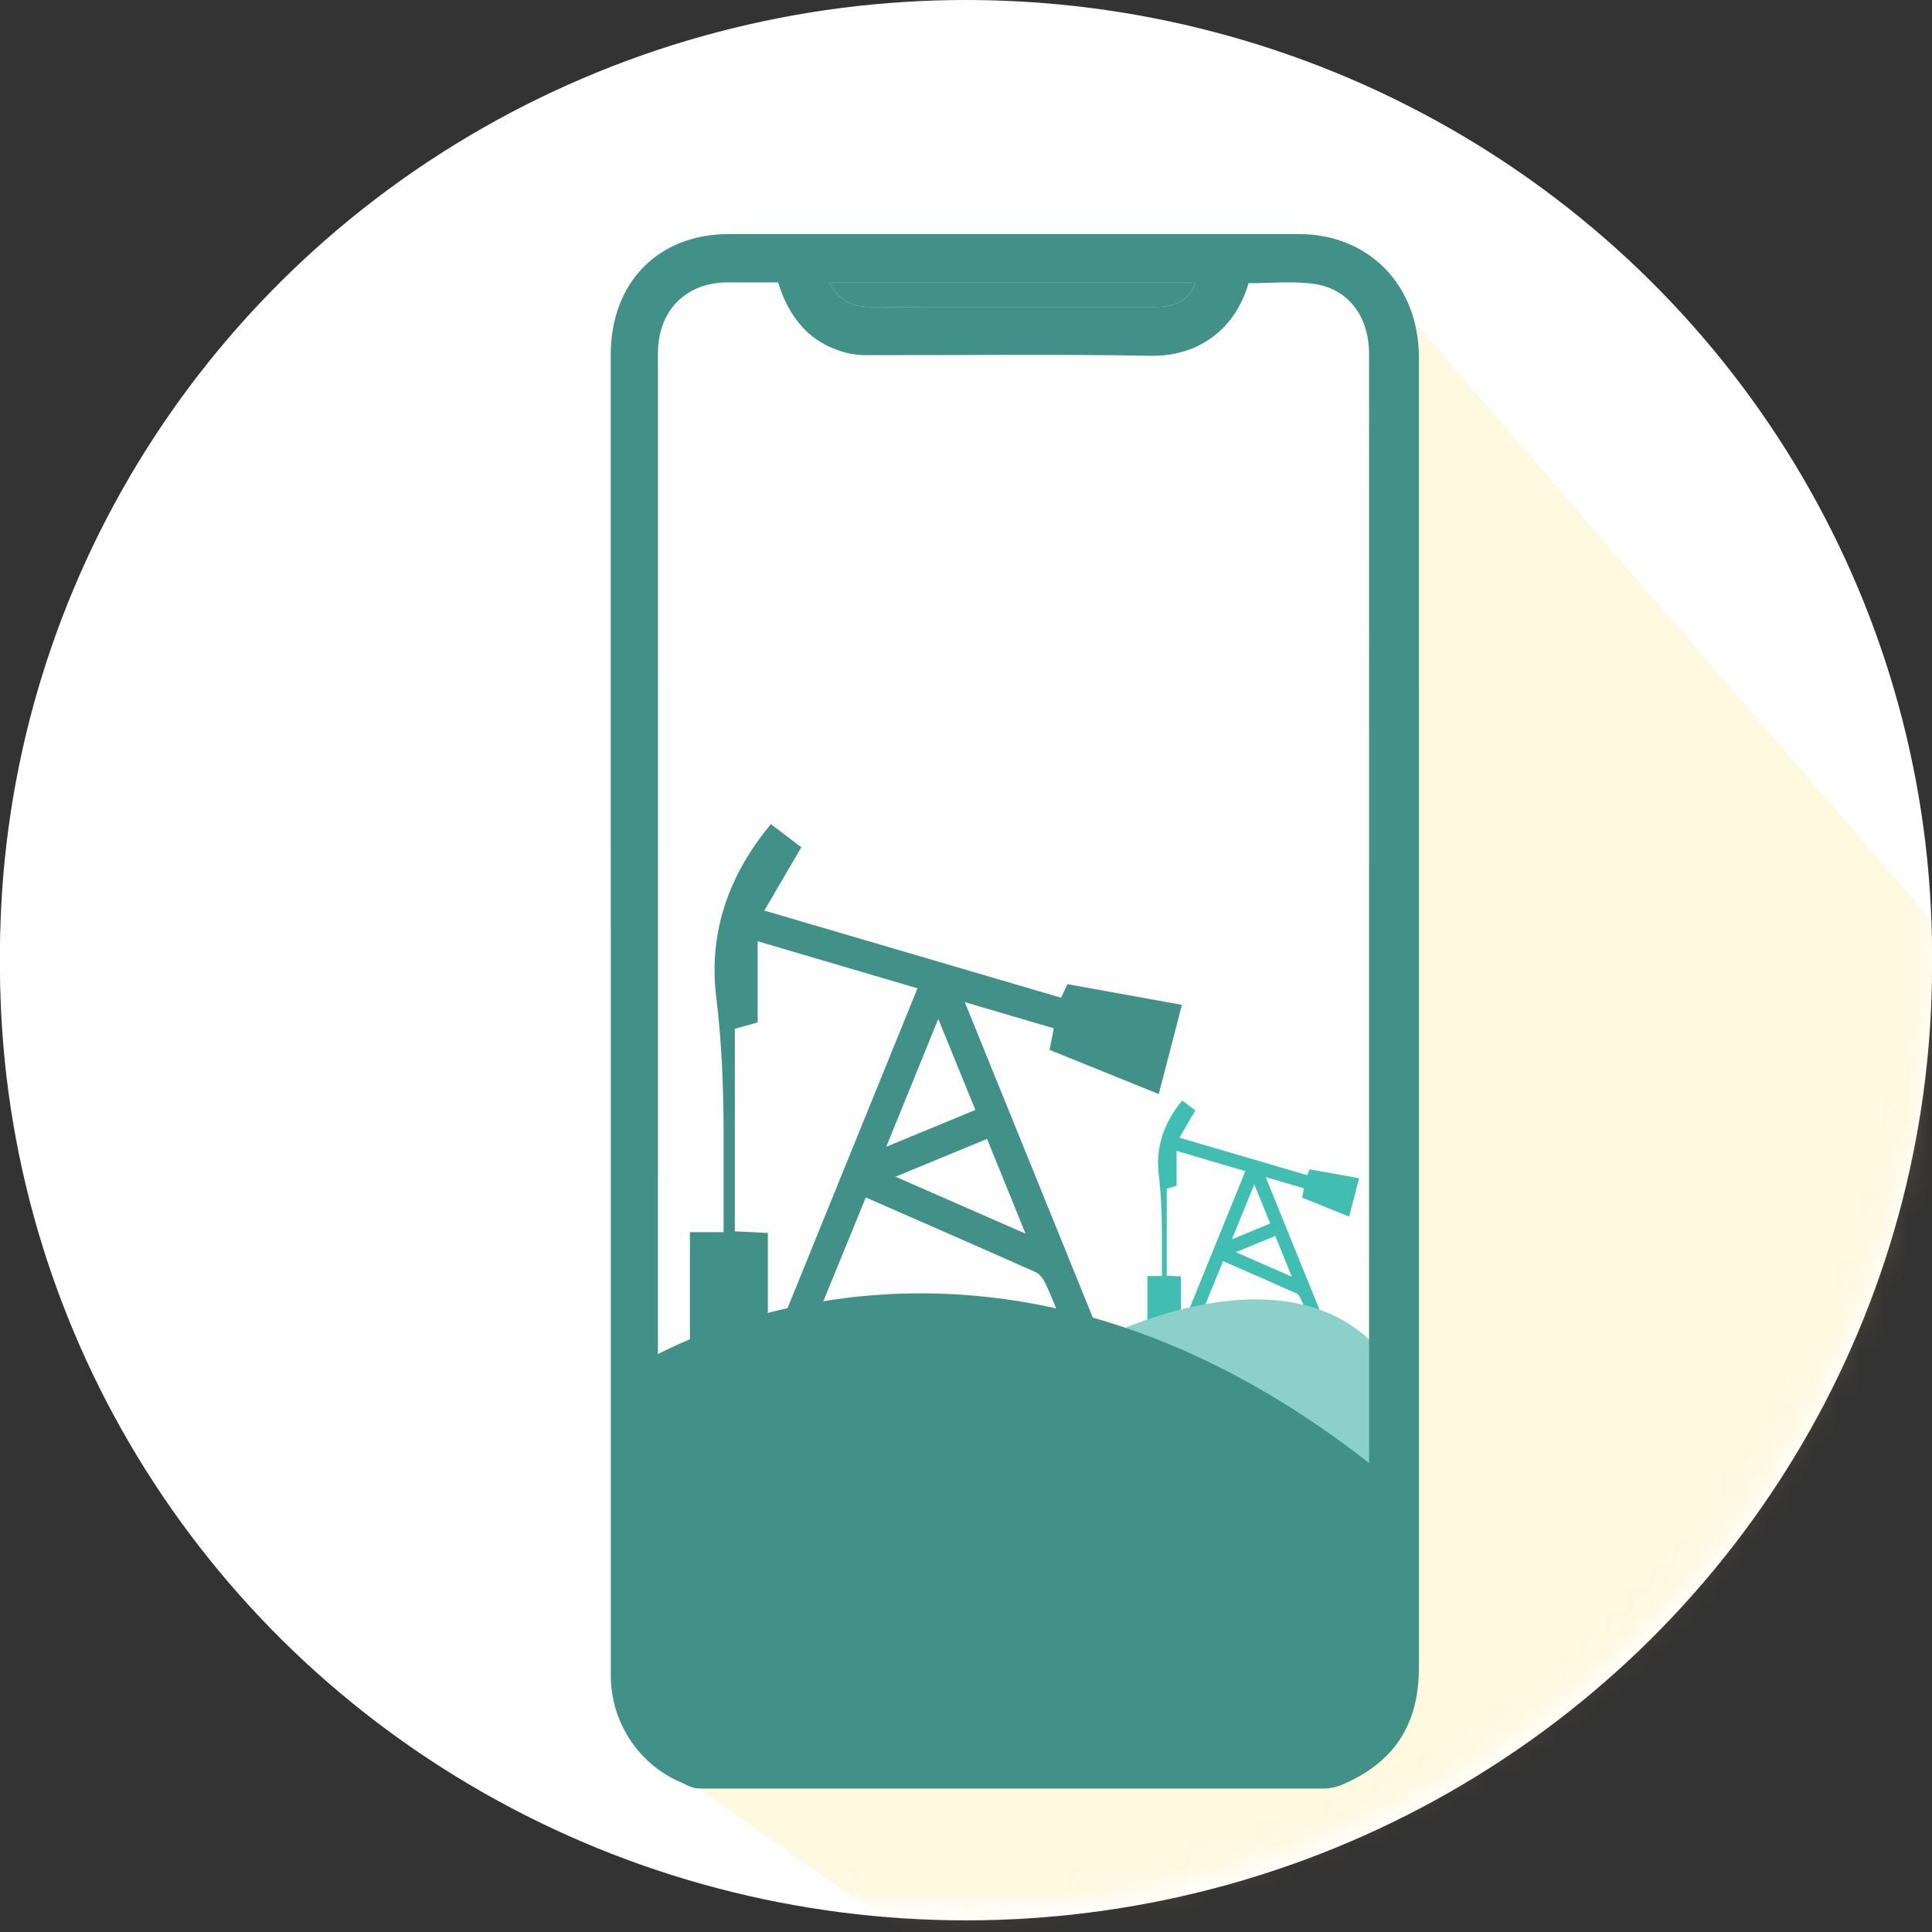<svg xmlns="http://www.w3.org/2000/svg" xmlns:xlink="http://www.w3.org/1999/xlink" width="83" height="83" viewBox="0 0 83 83">
    <rect x="0" y="0" width="83" height="83" fill="#333333" stroke="none"/>
    <defs>
        <ellipse id="oxyucg89za" cx="42.085" cy="41.308" rx="41.5" ry="41"/>
    </defs>
    <g fill="none" fill-rule="evenodd">
        <g>
            <g>
                <g>
                    <g transform="translate(-289 -366) translate(204 160) translate(62 199) translate(22 6)">
                        <ellipse cx="42.5" cy="42.5" fill="#FFF" rx="41.5" ry="41"/>
                        <g transform="translate(.415 .692)">
                            <mask id="loh36e7mzb" fill="#fff">
                                <use xlink:href="#oxyucg89za"/>
                            </mask>
                            <use fill="#FFF" xlink:href="#oxyucg89za"/>
                            <path fill="#FFD94A" d="M48.041 89.368L30.32 76.968 29 13 61.005 13.747 86.464 43.206 109.878 66.62 66.143 114.773z" mask="url(#loh36e7mzb)" opacity=".412"/>
                        </g>
                    </g>
                    <g>
                        <path fill="#FEFEFE" d="M27.7 65.567H7.79c-3.4 0-6.157-2.826-6.157-6.312V7.85c0-3.486 2.756-6.312 6.157-6.312H27.7c3.4 0 6.157 2.826 6.157 6.312v51.405c0 3.486-2.757 6.312-6.158 6.312" transform="translate(-289 -366) translate(204 160) translate(62 199) translate(49 17)"/>
                        <path fill="#FEFEFE" d="M17.507 63.704V63.7c2.015 0 4.029.004 6.043-.002.75-.003 1.14-.402 1.108-1.1-.029-.644-.413-.97-1.17-.97-3.944-.005-7.888-.005-11.831-.005-.836 0-1.238.339-1.24 1.04 0 .698.394 1.037 1.239 1.04 1.95.004 3.9 0 5.851 0M7.427 2.132c.476 1.542 1.375 2.616 2.912 3.02.284.075.585.105.878.106 4.073.007 8.145-.047 12.215.027 2.07.037 3.646-1.162 4.205-3.117.913 0 1.85-.096 2.761.021 1.515.195 2.416 1.385 2.418 3.018.004 4.434 0 8.869 0 13.303v42.52c0 .39.024.787-.031 1.171-.222 1.54-1.403 2.554-2.975 2.555-6.171.004-12.343 0-18.514 0-1.972 0-3.944 0-5.917.002-1.903.002-3.115-1.22-3.115-3.16-.002-18.803-.002-37.606 0-56.41 0-1.843 1.193-3.05 3.001-3.056.719-.002 1.438 0 2.162 0" transform="translate(-289 -366) translate(204 160) translate(62 199) translate(49 17)"/>
                        <path fill="#419189" d="M9.63 2.147h15.727c-.247.701-.785 1.037-1.692 1.039-3.218.004-6.437.001-9.655.001-.91 0-1.821.013-2.731-.004-.696-.014-1.25-.302-1.65-1.036" transform="translate(-289 -366) translate(204 160) translate(62 199) translate(49 17)"/>
                        <path fill="#3FBEB1" d="M17.507 63.704c-1.95 0-3.901.003-5.851-.002-.845-.002-1.24-.341-1.239-1.04.002-.7.404-1.04 1.24-1.04 3.943.001 7.887.001 11.83.005.758.001 1.142.327 1.171.97.032.699-.357 1.098-1.108 1.1-2.014.007-4.028.003-6.043.003v.004z" transform="translate(-289 -366) translate(204 160) translate(62 199) translate(49 17)"/>
                        <path fill="#419189" d="M15.903 37.685l-1.594-3.912-2.233 5.49 3.827-1.578zm-3.433 2.867l5.587 2.446-1.652-4.07-3.935 1.624zM7.776 46.34l5.64-13.882-6.868-2.022v3.486l-.98.277v8.7l1.42.068v3.596c-1.095 0-2.195 1.584-3.348 1.584v-5.212h1.446v-.65c0-1.237.002-2.475 0-3.712-.006-1.921-.08-3.826-.316-5.747-.34-2.756.537-5.249 2.348-7.42l1.308.995-1.591 2.718 12.751 3.744.274-.583 4.915.89-.994 3.83-4.691-1.895.182-.928-3.824-1.125c1.825 4.498 3.958 9.747 5.746 14.158-.406.18-1.125-.54-1.556-.35-.243-.589-.46-1.157-.715-1.706-.09-.193-.24-.415-.418-.495-2.402-1.072-4.813-2.121-7.31-3.215-.734 1.798-1.465 3.582-2.213 5.41l-1.206-.514z" transform="translate(-289 -366) translate(204 160) translate(62 199) translate(49 17)"/>
                        <path fill="#3FBEB1" d="M26.924 43.241l1.646-.679-.685-1.683-.961 2.362m1.863-.144l-1.694.698 2.404 1.053-.71-1.751m-3.194 3.41l-.52-.222c.809-1.988 1.611-3.963 2.427-5.972l-2.954-.87v1.5l-.422.12v3.742l.61.03v1.547c-.47 0-.943.487-1.44.487V44.82h.622v-.28-1.597c-.002-.827-.034-1.646-.136-2.473-.146-1.185.232-2.258 1.01-3.192l.564.428-.685 1.17 5.486 1.61.118-.25 2.114.382c-.143.553-.28 1.085-.427 1.648l-2.018-.815.078-.4-1.645-.483 2.317 5.713c-.175.077-.33.145-.515.228-.104-.254-.197-.498-.307-.735-.039-.083-.104-.178-.18-.213-1.034-.46-2.07-.912-3.145-1.382l-.952 2.327" transform="translate(-289 -366) translate(204 160) translate(62 199) translate(49 17)"/>
                        <path fill="#8CD1C9" d="M21.028 47.636s8.637-4.598 12.624.85v14.139l-13.289-4.09.665-10.9z" transform="translate(-289 -366) translate(204 160) translate(62 199) translate(49 17)"/>
                        <path fill="#419189" d="M1.096 48.827S16.21 38.78 34.15 53.937v8.688s-.83 4.083-5.647 3.402h-24s-3.241-1.363-3.241-4.768l-.166-12.432z" transform="translate(-289 -366) translate(204 160) translate(62 199) translate(49 17)"/>
                        <path fill="#419189" d="M9.63 2.147c.399.734.953 1.022 1.649 1.036.91.017 1.82.004 2.731.004 3.218 0 6.437.003 9.655-.001.907-.002 1.445-.338 1.692-1.039H9.63zm-2.204-.016c-.723 0-1.442-.002-2.161 0-1.808.006-3 1.212-3 3.056-.003 18.803-.003 37.607-.001 56.41 0 1.94 1.212 3.162 3.115 3.16 1.973-.002 3.945-.002 5.917-.002 6.171 0 12.343.004 18.514 0 1.572-.001 2.753-1.014 2.975-2.555.055-.384.03-.78.03-1.171.002-14.174.002-28.347.002-42.52 0-4.435.003-8.869-.001-13.304-.002-1.632-.903-2.822-2.418-3.017-.91-.117-1.848-.021-2.76-.021-.56 1.955-2.135 3.154-4.206 3.117-4.07-.074-8.143-.02-12.214-.027-.294 0-.595-.03-.878-.105-1.538-.405-2.437-1.48-2.914-3.021zM4.087 66.837c-.197 0-.393-.048-.57-.14-.091-.048-.185-.092-.28-.133C1.42 65.778.242 63.985.24 61.968.237 43.059.236 24.15.238 5.24c0-3.106 2.04-5.183 5.069-5.184h24.49c3.01 0 5.16 2.2 5.16 5.3.003 18.757.002 37.514.001 56.27 0 2.492-1.089 4.125-3.357 5.069-.184.078-.498.141-.698.141H4.087z" transform="translate(-289 -366) translate(204 160) translate(62 199) translate(49 17)"/>
                    </g>
                </g>
            </g>
        </g>
    </g>
</svg>
